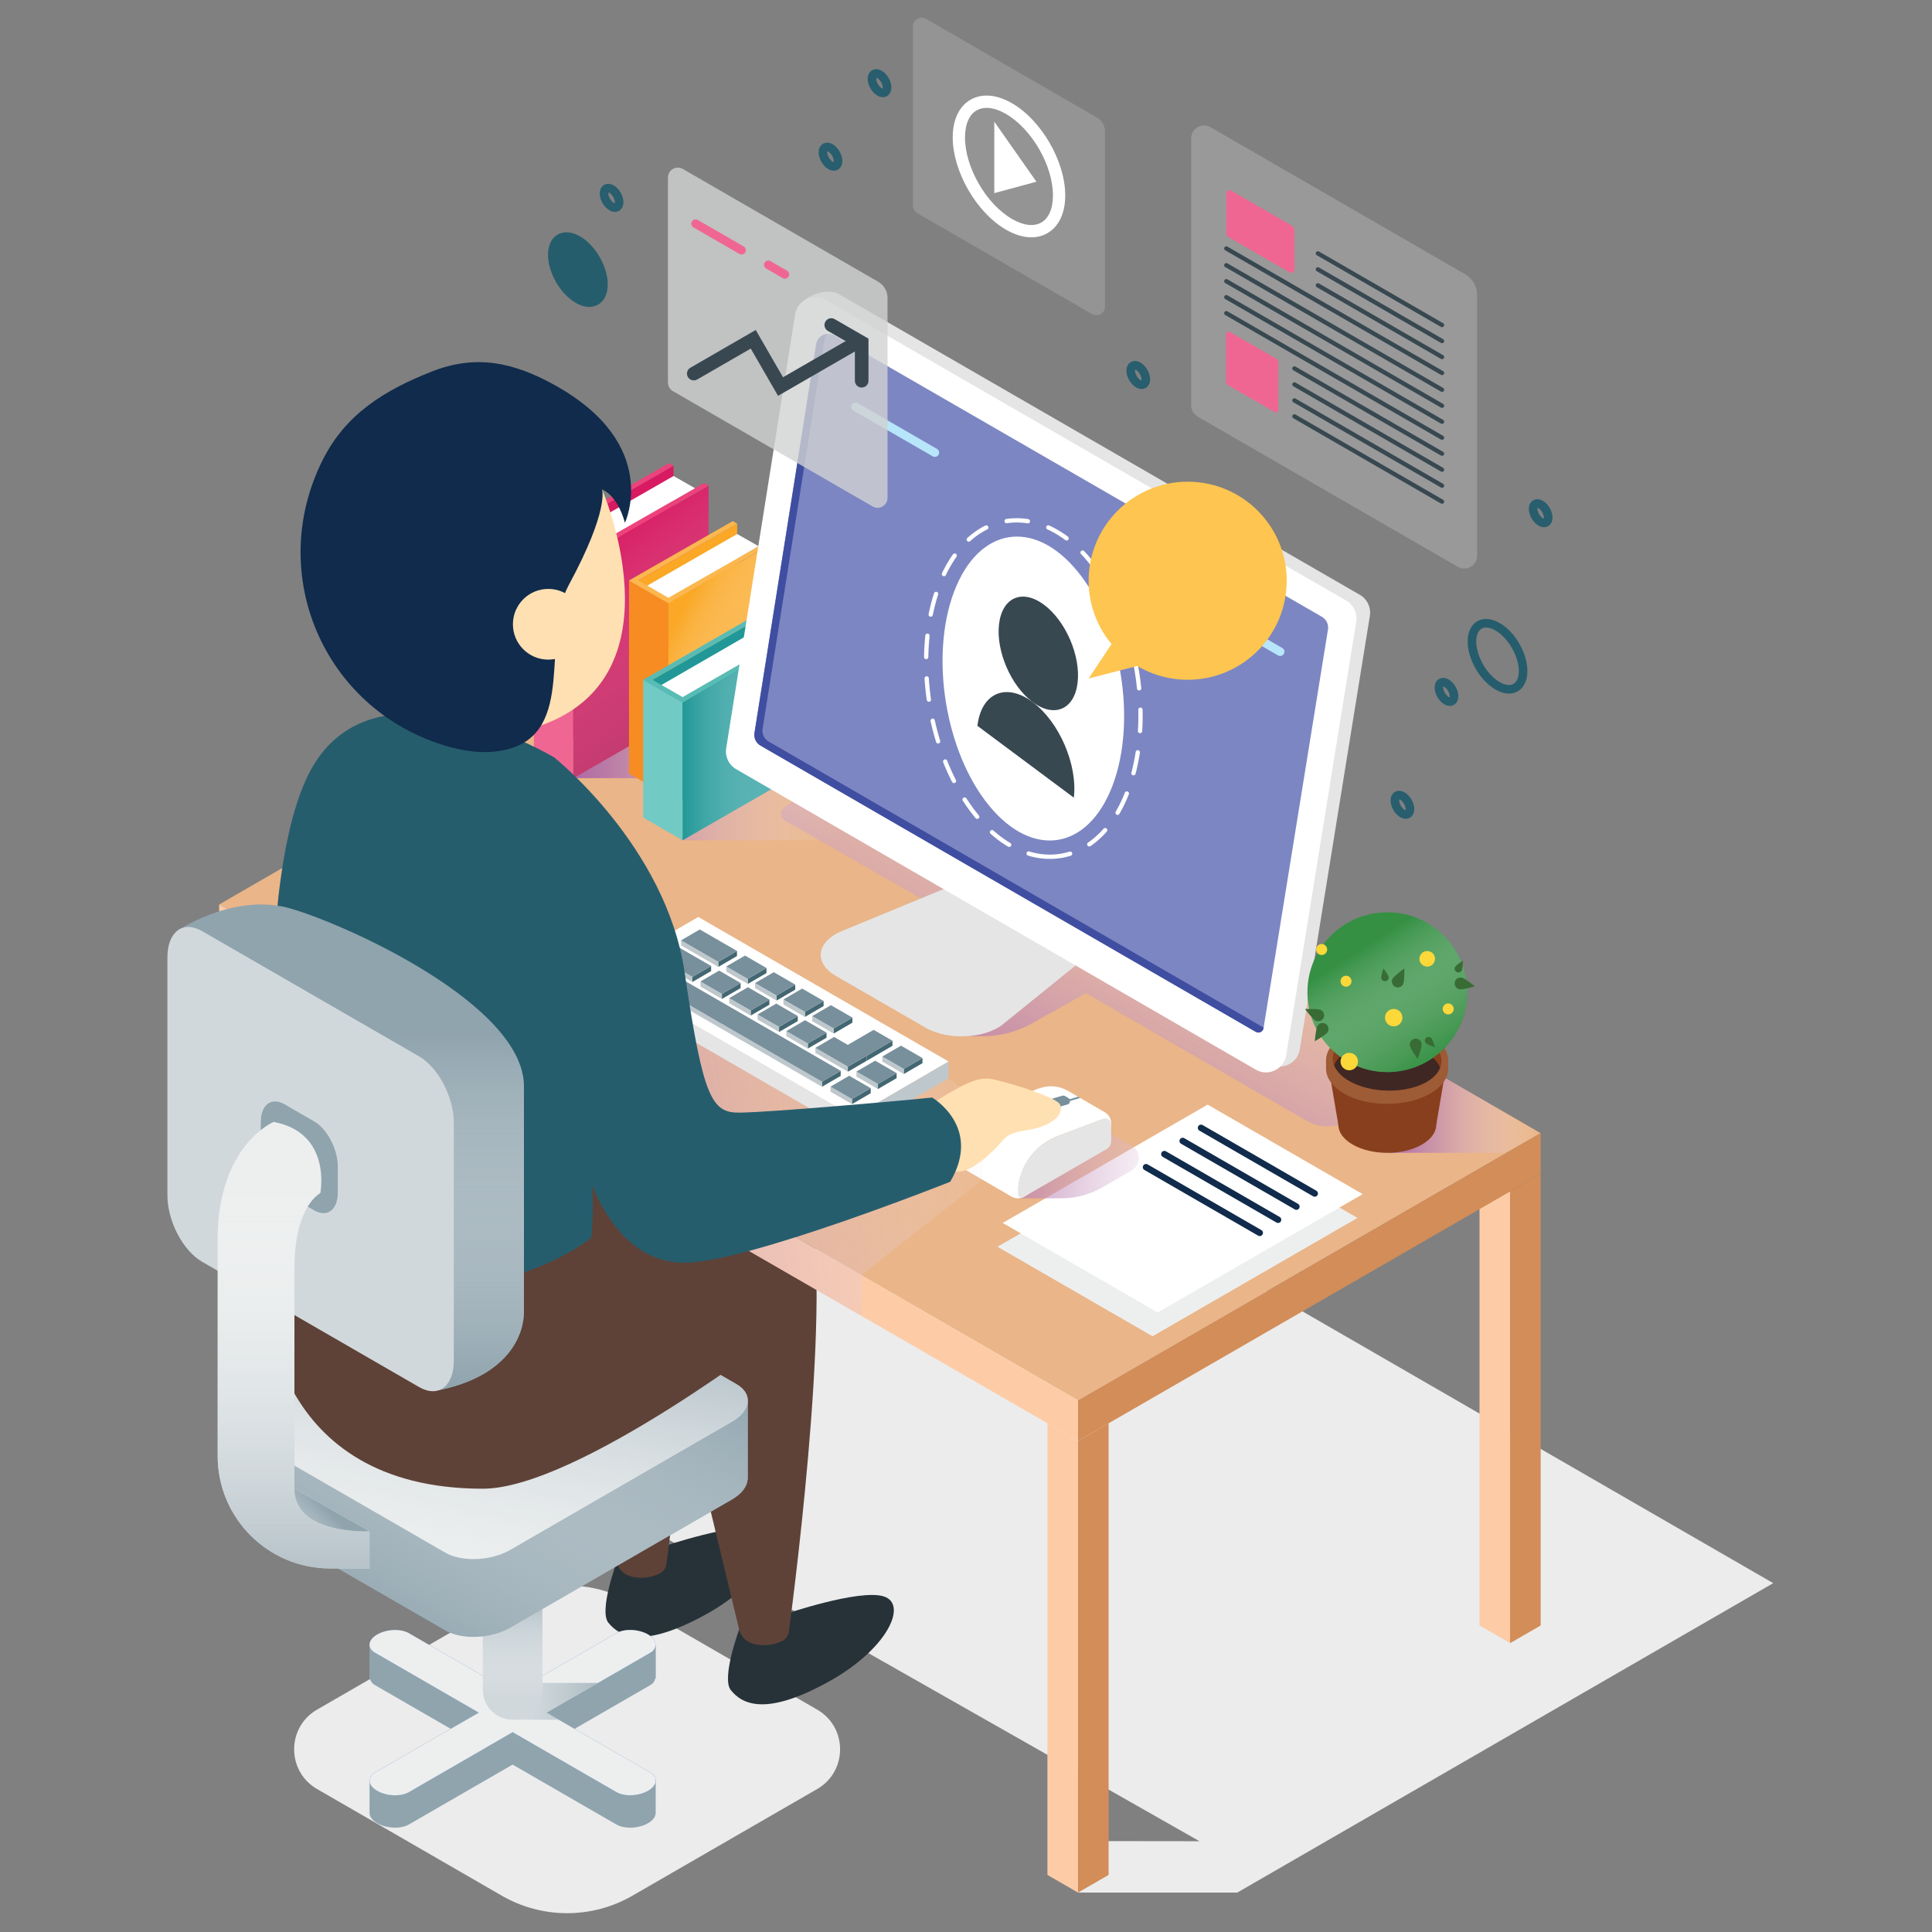 <?xml version="1.0" encoding="utf-8"?>
<!-- Generator: Adobe Illustrator 16.0.0, SVG Export Plug-In . SVG Version: 6.00 Build 0)  -->
<!DOCTYPE svg PUBLIC "-//W3C//DTD SVG 1.1//EN" "http://www.w3.org/Graphics/SVG/1.1/DTD/svg11.dtd">
<svg version="1.1" id="Layer_1" xmlns="http://www.w3.org/2000/svg" xmlns:xlink="http://www.w3.org/1999/xlink" x="0px" y="0px"
	 width="450px" height="450px" viewBox="0 0 450 450" enable-background="new 0 0 450 450" xml:space="preserve">
<rect x="0" y="0" width="450" height="450" fill="#808080" stroke="none"/>
<g id="XMLID_1336_">
	<path id="XMLID_3973_" fill="none" stroke="#285E6E" stroke-width="2" stroke-miterlimit="10" d="M338.676,162.173
		c0,1.123-0.789,1.578-1.762,1.016c-0.972-0.561-1.76-1.925-1.76-3.048c0-1.123,0.788-1.578,1.76-1.017
		C337.887,159.687,338.676,161.051,338.676,162.173z"/>
	<path id="XMLID_1143_" fill="none" stroke="#285E6E" stroke-width="2" stroke-miterlimit="10" d="M195.2,37.511
		c0,1.123-0.787,1.577-1.759,1.016c-0.973-0.562-1.761-1.926-1.761-3.048c0-1.124,0.789-1.578,1.761-1.017
		C194.413,35.023,195.2,36.389,195.2,37.511z"/>
	<path id="XMLID_1150_" fill="none" stroke="#285E6E" stroke-width="2" stroke-miterlimit="10" d="M360.613,120.556
		c0,1.123-0.788,1.577-1.76,1.016c-0.972-0.56-1.76-1.926-1.76-3.048s0.788-1.577,1.76-1.016
		C359.825,118.069,360.613,119.433,360.613,120.556z"/>
	<path id="XMLID_1151_" fill="none" stroke="#285E6E" stroke-width="2" stroke-miterlimit="10" d="M206.622,20.391
		c0,1.123-0.789,1.577-1.761,1.016s-1.759-1.927-1.759-3.048c0-1.123,0.787-1.578,1.759-1.017
		C205.833,17.904,206.622,19.269,206.622,20.391z"/>
	<path id="XMLID_1160_" fill="none" stroke="#285E6E" stroke-width="2" stroke-miterlimit="10" d="M266.885,88.364
		c0,1.122-0.789,1.577-1.762,1.016s-1.759-1.927-1.759-3.049c0-1.123,0.786-1.577,1.759-1.017
		C266.096,85.876,266.885,87.242,266.885,88.364z"/>
	<path id="XMLID_1186_" fill="none" stroke="#285E6E" stroke-width="2" stroke-miterlimit="10" d="M328.417,188.47
		c0,1.123-0.789,1.577-1.761,1.017s-1.762-1.926-1.762-3.048c0-1.123,0.79-1.578,1.762-1.017
		C327.628,185.983,328.417,187.347,328.417,188.47z"/>
	<path id="XMLID_1149_" fill="none" stroke="#285E6E" stroke-width="2" stroke-miterlimit="10" d="M144.211,47.103
		c0,1.123-0.788,1.577-1.76,1.016c-0.972-0.561-1.76-1.927-1.76-3.048c0-1.123,0.788-1.577,1.76-1.017
		C143.423,44.616,144.211,45.981,144.211,47.103z"/>
	<path id="XMLID_537_" fill="none" stroke="#265D6D" stroke-width="2" stroke-miterlimit="10" d="M354.762,156.296
		c0,3.799-2.668,5.338-5.957,3.439c-3.29-1.899-5.956-6.519-5.956-10.316c0-3.8,2.666-5.339,5.956-3.439
		C352.094,147.879,354.762,152.498,354.762,156.296z"/>
	<path id="XMLID_1148_" fill="#265D6D" stroke="#265D6D" stroke-width="2" stroke-miterlimit="10" d="M140.557,66.232
		c0,3.8-2.667,5.339-5.957,3.439c-3.29-1.9-5.956-6.519-5.956-10.317c0-3.8,2.666-5.339,5.956-3.439
		C137.89,57.815,140.557,62.434,140.557,66.232z"/>
	<path id="XMLID_4254_" fill="#ECECEC" d="M116.876,441.541l-43.025-24.84c-7.121-4.112-7.121-14.391,0-18.5l43.024-24.842
		c9.417-5.435,21.018-5.435,30.433,0l43.025,24.842c7.12,4.109,7.12,14.388,0,18.5l-43.025,24.84
		C137.893,446.977,126.291,446.977,116.876,441.541z"/>
	<polygon id="XMLID_4253_" fill="#ECECEC" points="251.092,440.82 288.182,440.82 413.017,368.747 190.893,240.504 72.344,311.245 
		279.385,428.855 251.172,428.819 	"/>
	<g id="XMLID_4250_">
		<path id="XMLID_4252_" fill="#273238" d="M154.24,360.285c0,0,17.375-5.949,23.071-4.16c5.696,1.787,0.95,12.326-13.103,20.016
			c-14.051,7.69-19.689,5.349-22.52,1.805c-2.231-2.796,1.95-14.096,1.95-14.096L154.24,360.285z"/>
		<path id="XMLID_4251_" fill="#5E4238" d="M131.66,253.885c0,0,19.479-11.646,27.327,7.342c7.251,17.546-2.274,91.87-3.767,103.083
			c-0.13,0.983-0.747,1.828-1.648,2.24c-1.568,0.718-4.231,1.497-7.151,0.431c-1.392-0.509-2.435-1.688-2.783-3.131l-17.818-74.064
			L131.66,253.885z"/>
	</g>
	<g id="XMLID_4247_">
		<path id="XMLID_4249_" fill="#273238" d="M182.765,375.992c0,0,17.376-5.946,23.073-4.159c5.695,1.788,0.949,12.325-13.102,20.015
			c-14.052,7.692-19.688,5.35-22.521,1.806c-2.23-2.794,1.951-14.096,1.951-14.096L182.765,375.992z"/>
		<path id="XMLID_4248_" fill="#5E4238" d="M160.185,269.593c0,0,19.479-11.646,27.327,7.343
			c7.251,17.543-2.275,91.868-3.767,103.084c-0.13,0.982-0.748,1.825-1.648,2.238c-1.567,0.72-4.231,1.496-7.15,0.432
			c-1.393-0.509-2.435-1.689-2.782-3.132l-17.821-74.064L160.185,269.593z"/>
	</g>
	<g id="XMLID_4231_">
		<g id="XMLID_4236_">
			<g id="XMLID_4239_">
				<path id="XMLID_4246_" fill="#90A4AE" d="M119.41,403.458l32.058-18.51c0.845-0.487,1.201-1.145,1.21-1.829l0.064-0.029v7.812
					l-0.128,0.057c-0.112,0.573-0.427,1.119-1.146,1.535l-32.058,18.509V403.458L119.41,403.458z"/>
				<path id="XMLID_4245_" fill="#90A4AE" d="M152.717,422.416l0.007,0.002v-7.615v-0.208L86.057,383.09v7.812l0.128,0.057
					c0.112,0.573,0.427,1.119,1.147,1.535l56.242,32.472c1.886,1.089,5.185,0.952,7.365-0.305
					C152.056,424.014,152.644,423.203,152.717,422.416z"/>
				<g id="XMLID_4240_">
					<path id="XMLID_4244_" fill="#90A4AE" d="M87.861,424.659c-1.117-0.646-1.707-1.457-1.779-2.243l-0.007,0.001v-7.482
						c0.1,0.767,0.7,1.552,1.786,2.179c2.18,1.26,5.479,1.396,7.366,0.306l24.182-13.962l0,0v7.545l-24.182,13.963
						C93.339,426.053,90.041,425.917,87.861,424.659z"/>
					<path id="XMLID_4243_" fill="#4776BA" d="M151.468,412.861l-24.172-13.955l24.172-13.959c0.845-0.487,1.201-1.145,1.21-1.829
						c0.012-0.844-0.535-1.727-1.739-2.425c-2.18-1.257-5.479-1.394-7.365-0.303l-24.173,13.956l-24.172-13.956
						c-1.888-1.092-5.186-0.954-7.366,0.303c-2.18,1.262-2.418,3.165-0.529,4.253l24.172,13.959L87.333,412.86
						c-0.789,0.455-1.122,1.063-1.182,1.698c-0.01,0.117-0.087,0.225-0.074,0.343v0.032c0.1,0.768,0.7,1.553,1.786,2.179
						c2.18,1.26,5.479,1.396,7.366,0.306l24.172-13.956l24.173,13.957c1.887,1.091,5.185,0.953,7.365-0.307
						C153.12,415.856,153.356,413.951,151.468,412.861z"/>
					<path id="XMLID_4242_" fill="#EDEFEF" d="M151.468,412.861l-24.172-13.955l24.172-13.959c0.845-0.487,1.201-1.145,1.21-1.829
						c0.012-0.844-0.535-1.727-1.739-2.425c-2.18-1.257-5.479-1.394-7.365-0.303l-24.173,13.956l-24.172-13.956
						c-1.888-1.092-5.186-0.954-7.366,0.303c-2.18,1.262-2.418,3.165-0.529,4.253l24.172,13.959L87.333,412.86
						c-0.789,0.455-1.122,1.063-1.182,1.698c-0.01,0.117-0.087,0.225-0.074,0.343v0.032c0.1,0.768,0.7,1.553,1.786,2.179
						c2.18,1.26,5.479,1.396,7.366,0.306l24.172-13.956l24.173,13.957c1.887,1.091,5.185,0.953,7.365-0.307
						C153.12,415.856,153.356,413.951,151.468,412.861z"/>
					
						<linearGradient id="XMLID_4_" gradientUnits="userSpaceOnUse" x1="415.261" y1="-166.433" x2="477.585" y2="-166.433" gradientTransform="matrix(1 0 0 -1 -328.46 229.84)">
						<stop  offset="0" style="stop-color:#FFFFFF;stop-opacity:0"/>
						<stop  offset="1" style="stop-color:#90A4AE"/>
					</linearGradient>
					<polygon id="XMLID_4241_" fill="url(#XMLID_4_)" points="127.295,398.906 135.23,394.325 139.288,391.981 123.499,391.981 
						119.4,394.348 119.4,394.348 119.4,400.563 130.17,400.563 					"/>
				</g>
			</g>
			<path id="XMLID_4238_" fill="#D1D8DC" d="M119.4,400.563L119.4,400.563c3.833,0,6.939-3.104,6.939-6.939v-27.488h-13.878v27.488
				C112.461,397.459,115.567,400.563,119.4,400.563z"/>
			
				<linearGradient id="XMLID_5_" gradientUnits="userSpaceOnUse" x1="447.86" y1="-165.178" x2="447.86" y2="-136.307" gradientTransform="matrix(1 0 0 -1 -328.46 229.84)">
				<stop  offset="0" style="stop-color:#FFFFFF;stop-opacity:0"/>
				<stop  offset="1" style="stop-color:#90A4AE"/>
			</linearGradient>
			<path id="XMLID_4237_" fill="url(#XMLID_5_)" d="M119.4,400.563L119.4,400.563c3.833,0,6.939-3.104,6.939-6.939v-27.488h-13.878
				v27.488C112.461,397.459,115.567,400.563,119.4,400.563z"/>
		</g>
		<path id="XMLID_4235_" fill="#90A4AE" d="M54.687,331.001l28.419-1.061l26.916-15.561c4.482-2.586,11.262-2.867,15.145-0.626
			l23.767,13.722l25.238-0.945v18.058l-0.036,0.002c-0.119,1.641-1.343,3.344-3.673,4.686l-51.626,29.842
			c-4.481,2.59-11.263,2.871-15.144,0.629l-46.385-26.781c-1.695-0.978-2.508-2.279-2.568-3.648l-0.053,0.002L54.687,331.001
			L54.687,331.001z"/>
		
			<linearGradient id="XMLID_6_" gradientUnits="userSpaceOnUse" x1="418.821" y1="-153.384" x2="462.875" y2="-70.847" gradientTransform="matrix(1 0 0 -1 -328.46 229.84)">
			<stop  offset="0" style="stop-color:#FFFFFF;stop-opacity:0"/>
			<stop  offset="1" style="stop-color:#90A4AE"/>
		</linearGradient>
		<path id="XMLID_4234_" fill="url(#XMLID_6_)" d="M54.687,331.001l28.419-1.061l26.916-15.561
			c4.482-2.586,11.262-2.867,15.145-0.626l23.767,13.722l25.238-0.945v18.058l-0.036,0.002c-0.119,1.641-1.343,3.344-3.673,4.686
			l-51.626,29.842c-4.481,2.59-11.263,2.871-15.144,0.629l-46.385-26.781c-1.695-0.978-2.508-2.279-2.568-3.648l-0.053,0.002
			L54.687,331.001L54.687,331.001z"/>
		<path id="XMLID_4233_" fill="#EDEFEF" d="M57.309,334.844l46.384,26.777c3.881,2.243,10.663,1.96,15.144-0.626l51.626-29.843
			c4.483-2.587,4.97-6.502,1.088-8.743l-46.385-26.78c-3.882-2.24-10.663-1.96-15.145,0.629l-51.626,29.839
			C53.914,328.687,53.427,332.6,57.309,334.844z"/>
		
			<linearGradient id="XMLID_7_" gradientUnits="userSpaceOnUse" x1="431.477" y1="-154.428" x2="451.732" y2="-55.684" gradientTransform="matrix(1 0 0 -1 -328.46 229.84)">
			<stop  offset="0" style="stop-color:#FFFFFF;stop-opacity:0"/>
			<stop  offset="1" style="stop-color:#90A4AE"/>
		</linearGradient>
		<path id="XMLID_4232_" fill="url(#XMLID_7_)" d="M57.309,334.844l46.384,26.777c3.881,2.243,10.663,1.96,15.144-0.626
			l51.626-29.843c4.483-2.587,4.97-6.502,1.088-8.743l-46.385-26.78c-3.882-2.24-10.663-1.96-15.145,0.629l-51.626,29.839
			C53.914,328.687,53.427,332.6,57.309,334.844z"/>
	</g>
	<path id="XMLID_4230_" fill="#5E4238" d="M62.117,302.576c0,0,0.592,44.174,50.344,44.174c22.025,0,70.043-37.099,70.043-37.099
		s5.365-16.79-6.809-25.525c-12.172-8.735-43.603-22.409-43.603-22.409L62.117,302.576z"/>
	<polygon id="XMLID_4229_" fill="#90A4AE" points="65.306,325.331 58.182,329.444 58.182,224.249 65.306,220.135 	"/>
	<polygon id="XMLID_4228_" fill="#FDCCA6" points="344.606,378.605 351.729,382.719 351.729,277.521 344.606,273.409 	"/>
	<polygon id="XMLID_4226_" fill="#EAB588" points="251.092,326.159 51.057,210.668 158.82,148.452 358.854,263.943 	"/>
	
		<linearGradient id="XMLID_8_" gradientUnits="userSpaceOnUse" x1="651.923" y1="-29.205" x2="687.313" y2="-29.205" gradientTransform="matrix(1 0 0 -1 -328.46 229.84)">
		<stop  offset="0" style="stop-color:#AD6AA4"/>
		<stop  offset="0.126" style="stop-color:#B373AA;stop-opacity:0.874"/>
		<stop  offset="0.333" style="stop-color:#C08BB8;stop-opacity:0.667"/>
		<stop  offset="0.596" style="stop-color:#D6B4D0;stop-opacity:0.404"/>
		<stop  offset="0.901" style="stop-color:#F4EAF2;stop-opacity:0.099"/>
		<stop  offset="1" style="stop-color:#FFFFFF;stop-opacity:0"/>
	</linearGradient>
	<polygon id="XMLID_1076_" fill="url(#XMLID_8_)" points="323.463,268.518 350.424,268.518 358.854,263.943 333.963,249.572 	"/>
	
		<linearGradient id="XMLID_9_" gradientUnits="userSpaceOnUse" x1="461.988" y1="50.791" x2="524.82" y2="50.791" gradientTransform="matrix(1 0 0 -1 -328.46 229.84)">
		<stop  offset="0" style="stop-color:#AD6AA4"/>
		<stop  offset="0.126" style="stop-color:#B373AA;stop-opacity:0.874"/>
		<stop  offset="0.333" style="stop-color:#C08BB8;stop-opacity:0.667"/>
		<stop  offset="0.596" style="stop-color:#D6B4D0;stop-opacity:0.404"/>
		<stop  offset="0.901" style="stop-color:#F4EAF2;stop-opacity:0.099"/>
		<stop  offset="1" style="stop-color:#FFFFFF;stop-opacity:0"/>
	</linearGradient>
	<polygon id="XMLID_1071_" fill="url(#XMLID_9_)" points="133.528,181.25 154.346,181.25 158.997,195.719 196.36,195.719 
		196.36,176.585 156.204,162.378 	"/>
	<g id="XMLID_4217_">
		<polygon id="XMLID_4224_" fill="#EDEFEF" points="268.447,311.242 232.333,290.394 280.075,262.829 316.188,283.679 		"/>
		<polygon id="XMLID_4223_" fill="#FFFFFF" points="269.655,305.698 233.545,284.849 281.285,257.285 317.397,278.134 		"/>
		<g id="XMLID_4218_">
			
				<line id="XMLID_4222_" fill="none" stroke="#102B4C" stroke-width="1.5" stroke-linecap="round" stroke-miterlimit="10" x1="279.741" y1="262.699" x2="306.225" y2="277.99"/>
			
				<line id="XMLID_4221_" fill="none" stroke="#102B4C" stroke-width="1.5" stroke-linecap="round" stroke-miterlimit="10" x1="275.472" y1="265.754" x2="301.956" y2="281.046"/>
			
				<line id="XMLID_4220_" fill="none" stroke="#102B4C" stroke-width="1.5" stroke-linecap="round" stroke-miterlimit="10" x1="271.201" y1="268.81" x2="297.685" y2="284.101"/>
			
				<line id="XMLID_4219_" fill="none" stroke="#102B4C" stroke-width="1.5" stroke-linecap="round" stroke-miterlimit="10" x1="266.932" y1="271.865" x2="293.416" y2="287.155"/>
		</g>
	</g>
	<g id="XMLID_2255_">
		<polygon id="XMLID_2261_" fill="#D71A62" points="156.882,158.494 125.373,176.585 125.373,126.551 156.882,108.459 		"/>
		<polygon id="XMLID_2260_" fill="#F06692" points="133.528,181.25 124.345,175.948 124.345,125.858 133.528,131.16 		"/>
		<polygon id="XMLID_2259_" fill="#D71A62" points="165.039,163.158 133.528,181.25 133.528,131.216 165.039,113.124 		"/>
		
			<linearGradient id="XMLID_10_" gradientUnits="userSpaceOnUse" x1="463.319" y1="101.832" x2="492.019" y2="63.678" gradientTransform="matrix(1 0 0 -1 -328.46 229.84)">
			<stop  offset="0" style="stop-color:#FFFFFF;stop-opacity:0"/>
			<stop  offset="0.157" style="stop-color:#EDDEE4;stop-opacity:0.157"/>
			<stop  offset="0.442" style="stop-color:#D0A7B6;stop-opacity:0.442"/>
			<stop  offset="0.688" style="stop-color:#BA7D95;stop-opacity:0.688"/>
			<stop  offset="0.882" style="stop-color:#AD6582;stop-opacity:0.882"/>
			<stop  offset="1" style="stop-color:#A95C7A"/>
		</linearGradient>
		<polygon id="XMLID_2258_" opacity="0.5" fill="url(#XMLID_10_)" enable-background="new    " points="165.039,163.158 
			133.528,181.25 133.528,131.216 165.039,113.124 		"/>
		<polygon id="XMLID_2257_" fill="#ED427C" points="165.039,113.092 164.011,112.496 133.521,129.939 126.501,125.901 
			156.882,108.459 155.855,107.864 125.417,125.276 125.416,125.275 124.345,125.893 125.373,126.551 125.428,126.52 
			133.528,131.216 134.633,130.578 134.606,130.562 		"/>
		<polygon id="XMLID_2256_" fill="#FFFFFF" points="128.591,127.103 156.882,110.869 161.883,113.72 133.521,129.939 		"/>
	</g>
	<g id="XMLID_2248_">
		<polygon id="XMLID_2254_" fill="#FAA826" points="171.701,166.941 147.538,180.825 147.538,135.855 171.701,121.972 		"/>
		<polygon id="XMLID_2253_" fill="#F78C23" points="155.695,185.49 146.511,180.187 146.511,135.162 155.695,140.464 		"/>
		<polygon id="XMLID_2252_" fill="#FAA826" points="179.856,171.606 155.695,185.49 155.695,140.52 179.856,126.637 		"/>
		
			<linearGradient id="XMLID_11_" gradientUnits="userSpaceOnUse" x1="483.572" y1="80.567" x2="506.87" y2="68.074" gradientTransform="matrix(1 0 0 -1 -328.46 229.84)">
			<stop  offset="0" style="stop-color:#FFFFFF;stop-opacity:0"/>
			<stop  offset="0.047" style="stop-color:#FFF9F2;stop-opacity:0.047"/>
			<stop  offset="0.309" style="stop-color:#FEDCAA;stop-opacity:0.309"/>
			<stop  offset="0.545" style="stop-color:#FCC673;stop-opacity:0.545"/>
			<stop  offset="0.746" style="stop-color:#FBB549;stop-opacity:0.746"/>
			<stop  offset="0.904" style="stop-color:#F9AB30;stop-opacity:0.904"/>
			<stop  offset="1" style="stop-color:#FAA826"/>
		</linearGradient>
		<polygon id="XMLID_2251_" fill="url(#XMLID_11_)" points="179.856,171.606 155.695,185.49 155.695,140.52 179.856,126.637 		"/>
		<polygon id="XMLID_2250_" fill="#FCB74F" points="179.856,126.605 178.829,126.009 155.688,139.242 148.667,135.204 
			171.701,121.972 170.672,121.376 147.583,134.58 147.58,134.579 146.511,135.197 147.538,135.855 147.591,135.824 155.695,140.52 
			156.798,139.881 156.77,139.867 		"/>
		<polygon id="XMLID_2249_" fill="#FFFFFF" points="150.757,136.407 171.701,124.382 176.702,127.233 155.688,139.242 		"/>
	</g>
	<g id="XMLID_2241_">
		<polygon id="XMLID_2247_" fill="#219897" points="182.13,172.99 150.841,191.055 150.841,158.992 182.13,140.927 		"/>
		<polygon id="XMLID_2246_" fill="#71CAC4" points="158.997,195.719 149.813,190.418 149.813,158.297 158.997,163.6 		"/>
		<polygon id="XMLID_2245_" fill="#219897" points="190.286,177.655 158.997,195.719 158.997,163.656 190.286,145.59 		"/>
		
			<linearGradient id="XMLID_12_" gradientUnits="userSpaceOnUse" x1="487.457" y1="59.185" x2="518.746" y2="59.185" gradientTransform="matrix(1 0 0 -1 -328.46 229.84)">
			<stop  offset="0" style="stop-color:#FFFFFF;stop-opacity:0"/>
			<stop  offset="0.235" style="stop-color:#C6E6E8;stop-opacity:0.235"/>
			<stop  offset="0.494" style="stop-color:#90CDD0;stop-opacity:0.494"/>
			<stop  offset="0.717" style="stop-color:#67BBC0;stop-opacity:0.717"/>
			<stop  offset="0.893" style="stop-color:#4DAFB4;stop-opacity:0.893"/>
			<stop  offset="1" style="stop-color:#44ABB1"/>
		</linearGradient>
		<polygon id="XMLID_2244_" fill="url(#XMLID_12_)" points="190.286,177.655 158.997,195.719 158.997,163.656 190.286,145.59 		"/>
		<polygon id="XMLID_2243_" fill="#58BCB5" points="190.286,145.56 189.258,144.963 158.99,162.378 151.969,158.34 182.13,140.926 
			181.103,140.331 150.885,157.716 150.883,157.715 149.813,158.332 150.841,158.992 150.894,158.96 158.997,163.656 
			160.101,163.019 160.074,163.003 		"/>
		<polygon id="XMLID_2242_" fill="#FFFFFF" points="154.059,159.543 182.13,143.336 187.131,146.188 158.99,162.378 		"/>
	</g>
	
		<linearGradient id="XMLID_13_" gradientUnits="userSpaceOnUse" x1="520.523" y1="-25.114" x2="569.344" y2="71.266" gradientTransform="matrix(1 0 0 -1 -328.46 229.84)">
		<stop  offset="0" style="stop-color:#AD6AA4"/>
		<stop  offset="0.126" style="stop-color:#B373AA;stop-opacity:0.874"/>
		<stop  offset="0.333" style="stop-color:#C08BB8;stop-opacity:0.667"/>
		<stop  offset="0.596" style="stop-color:#D6B4D0;stop-opacity:0.404"/>
		<stop  offset="0.901" style="stop-color:#F4EAF2;stop-opacity:0.099"/>
		<stop  offset="1" style="stop-color:#FFFFFF;stop-opacity:0"/>
	</linearGradient>
	<path id="XMLID_4216_" fill="url(#XMLID_13_)" d="M216.746,210.566l-33.971-19.495c-1.061-0.609-1.165-2.1-0.198-2.85l9.941-7.714
		l59.447,42.016L216.746,210.566z"/>
	<g id="XMLID_4089_">
		
			<linearGradient id="XMLID_14_" gradientUnits="userSpaceOnUse" x1="549.73" y1="-39.48" x2="613.286" y2="-44.11" gradientTransform="matrix(1 0 0 -1 -328.46 229.84)">
			<stop  offset="0" style="stop-color:#AD6AA4"/>
			<stop  offset="0.126" style="stop-color:#B373AA;stop-opacity:0.874"/>
			<stop  offset="0.333" style="stop-color:#C08BB8;stop-opacity:0.667"/>
			<stop  offset="0.596" style="stop-color:#D6B4D0;stop-opacity:0.404"/>
			<stop  offset="0.901" style="stop-color:#F4EAF2;stop-opacity:0.099"/>
			<stop  offset="1" style="stop-color:#FFFFFF;stop-opacity:0"/>
		</linearGradient>
		<path id="XMLID_4094_" fill="url(#XMLID_14_)" d="M263.568,266.841l-6.179-3.526l-20.303,15.795h10.121
			c3.376,0,6.695-0.888,9.619-2.577l6.754-3.896C265.816,271.346,265.81,268.118,263.568,266.841z"/>
		<path id="XMLID_4093_" fill="#FFFFFF" d="M257.343,259.074l-8.591-4.993c-2.061-1.197-4.546-1.405-6.773-0.564l-8.912,3.353
			c-2.111,0.798-4.005,2.078-5.528,3.743c-2.426,2.653-3.768,6.127-3.755,9.723c0.004,0.94,0.509,1.805,1.32,2.277l10.48,6.09
			c0.933,0.542,2.086,0.545,3.018,0.003l0.649-0.372l-2.114-1.47c0.256-3.161,1.553-6.162,3.707-8.518
			c1.523-1.666,3.417-2.949,5.528-3.743l10.291-3.874l2.141,1.703v-0.821C258.802,260.563,258.245,259.598,257.343,259.074z"/>
		<path id="XMLID_4092_" fill="#E5E5E5" d="M246.37,264.601l10.619-3.996c0.878-0.332,1.815,0.315,1.819,1.255l0.01,3.87
			c0.002,0.806-0.427,1.55-1.124,1.953l-19.285,11.134c-0.588,0.34-1.318-0.082-1.321-0.762l0,0
			c-0.011-3.592,1.329-7.061,3.755-9.71l0,0C242.365,266.679,244.259,265.396,246.37,264.601z"/>
		<polygon id="XMLID_4091_" fill="#78909C" points="251.109,255.452 240.575,258.535 241.044,258.822 251.597,255.734 		"/>
		<path id="XMLID_4090_" fill="#78909C" d="M247.426,255.219l-4.948,1.422c-0.303,0.088-0.531,0.336-0.591,0.645l0,0
			c-0.07,0.353,0.094,0.709,0.403,0.891l0.739,0.425c0.197,0.113,0.431,0.144,0.65,0.078l4.948-1.422
			c0.301-0.087,0.529-0.334,0.591-0.644l0,0c0.067-0.353-0.093-0.709-0.403-0.889l-0.738-0.426
			C247.879,255.184,247.646,255.156,247.426,255.219z"/>
	</g>
	
		<linearGradient id="XMLID_15_" gradientUnits="userSpaceOnUse" x1="586.065" y1="-58.323" x2="634.89" y2="38.063" gradientTransform="matrix(1 0 0 -1 -328.46 229.84)">
		<stop  offset="0" style="stop-color:#AD6AA4"/>
		<stop  offset="0.126" style="stop-color:#B373AA;stop-opacity:0.874"/>
		<stop  offset="0.333" style="stop-color:#C08BB8;stop-opacity:0.667"/>
		<stop  offset="0.596" style="stop-color:#D6B4D0;stop-opacity:0.404"/>
		<stop  offset="0.901" style="stop-color:#F4EAF2;stop-opacity:0.099"/>
		<stop  offset="1" style="stop-color:#FFFFFF;stop-opacity:0"/>
	</linearGradient>
	<path id="XMLID_4088_" fill="url(#XMLID_15_)" d="M224.499,241.368h4.434c3.986,0,7.903-1.021,11.381-2.967l12.629-7.065
		l51.286,29.647c3.166,1.829,7.068,1.821,10.227-0.021l19.508-11.39l-79.848-46.1L224.499,241.368z"/>
	<g id="XMLID_4084_">
		<polygon id="XMLID_4087_" fill="#D28D59" points="251.092,326.159 251.092,335.625 358.854,273.409 358.854,263.943 		"/>
		<polygon id="XMLID_4086_" fill="#D28D59" points="258.217,436.708 258.217,331.512 251.092,335.625 251.092,440.82 		"/>
		<polygon id="XMLID_4085_" fill="#D28D59" points="351.729,382.719 358.854,378.605 358.854,273.409 351.729,277.521 		"/>
	</g>
	<g id="XMLID_4077_">
		<polygon id="XMLID_4079_" fill="#FDCCA6" points="51.057,210.668 51.057,220.135 51.057,325.331 58.182,329.444 58.182,224.249 
			251.092,335.625 251.092,326.159 		"/>
		<polygon id="XMLID_4078_" fill="#FDCCA6" points="243.968,436.708 251.092,440.82 251.092,335.625 243.968,331.512 		"/>
	</g>
	
		<linearGradient id="XMLID_16_" gradientUnits="userSpaceOnUse" x1="400.632" y1="-58.016" x2="575.149" y2="-27.757" gradientTransform="matrix(1 0 0 -1 -328.46 229.84)">
		<stop  offset="0" style="stop-color:#AD6AA4"/>
		<stop  offset="0.126" style="stop-color:#B373AA;stop-opacity:0.874"/>
		<stop  offset="0.333" style="stop-color:#C08BB8;stop-opacity:0.667"/>
		<stop  offset="0.596" style="stop-color:#D6B4D0;stop-opacity:0.404"/>
		<stop  offset="0.901" style="stop-color:#F4EAF2;stop-opacity:0.099"/>
		<stop  offset="1" style="stop-color:#FFFFFF;stop-opacity:0"/>
	</linearGradient>
	<path id="XMLID_1320_" fill="url(#XMLID_16_)" d="M155.668,232.473c0.666,0.162,65.237,18.705,65.237,18.705l8.612,5.771
		l-0.666,17.84l-28.226,22.233v9.468l-53.088-30.651L155.668,232.473z"/>
	<g id="XMLID_4095_">
		<polygon id="XMLID_4215_" fill="#BEC8CC" points="220.922,247.228 220.905,251.178 198.78,264.035 198.796,260.085 		"/>
		<polygon id="XMLID_4214_" fill="#E5E5E5" points="198.796,260.085 198.78,264.035 140.499,230.387 140.516,226.438 		"/>
		<polygon id="XMLID_4213_" fill="#FFFFFF" points="220.922,247.228 198.796,260.085 140.516,226.438 162.642,213.578 		"/>
		<g id="XMLID_4096_">
			<g id="XMLID_4206_" enable-background="new    ">
				<g id="XMLID_4211_">
					<polygon id="XMLID_4212_" fill="#436772" points="171.661,221.497 171.658,222.684 167.299,225.216 167.304,224.028 					"/>
				</g>
				<g id="XMLID_4209_">
					<polygon id="XMLID_4210_" fill="#BEC8CC" points="167.304,224.028 167.299,225.216 158.632,220.211 158.635,219.024 					"/>
				</g>
				<g id="XMLID_4207_">
					<polygon id="XMLID_4208_" fill="#78909C" points="171.661,221.497 167.304,224.028 158.635,219.024 162.993,216.492 					"/>
				</g>
			</g>
			<g id="XMLID_4199_" enable-background="new    ">
				<g id="XMLID_4204_">
					<polygon id="XMLID_4205_" fill="#436772" points="165.638,224.997 165.635,226.184 161.277,228.716 161.28,227.527 					"/>
				</g>
				<g id="XMLID_4202_">
					<polygon id="XMLID_4203_" fill="#BEC8CC" points="161.28,227.527 161.277,228.716 152.61,223.711 152.613,222.524 					"/>
				</g>
				<g id="XMLID_4200_">
					<polygon id="XMLID_4201_" fill="#78909C" points="165.638,224.997 161.28,227.527 152.613,222.524 156.971,219.992 					"/>
				</g>
			</g>
			<g id="XMLID_4192_" enable-background="new    ">
				<g id="XMLID_4197_">
					<polygon id="XMLID_4198_" fill="#303433" points="156.204,226.545 156.2,227.731 151.842,230.266 151.846,229.077 					"/>
				</g>
				<g id="XMLID_4195_">
					<polygon id="XMLID_4196_" fill="#303433" points="151.846,229.077 151.842,230.266 146.571,227.222 146.575,226.034 					"/>
				</g>
				<g id="XMLID_4193_">
					<polygon id="XMLID_4194_" fill="#434A4B" points="156.204,226.545 151.846,229.077 146.575,226.034 150.933,223.501 					"/>
				</g>
			</g>
			<g id="XMLID_4185_" enable-background="new    ">
				<g id="XMLID_4190_">
					<polygon id="XMLID_4191_" fill="#436772" points="178.527,225.461 178.523,226.649 174.167,229.181 174.169,227.994 					"/>
				</g>
				<g id="XMLID_4188_">
					<polygon id="XMLID_4189_" fill="#BEC8CC" points="174.169,227.994 174.167,229.181 169.161,226.291 169.165,225.103 					"/>
				</g>
				<g id="XMLID_4186_">
					<polygon id="XMLID_4187_" fill="#78909C" points="178.527,225.461 174.169,227.994 169.165,225.103 173.521,222.571 					"/>
				</g>
			</g>
			<g id="XMLID_2204_" enable-background="new    ">
				<g id="XMLID_4183_">
					<polygon id="XMLID_4184_" fill="#436772" points="172.505,228.961 172.501,230.148 168.144,232.681 168.147,231.493 					"/>
				</g>
				<g id="XMLID_4181_">
					<polygon id="XMLID_4182_" fill="#BEC8CC" points="168.147,231.493 168.144,232.681 163.139,229.79 163.144,228.603 					"/>
				</g>
				<g id="XMLID_4179_">
					<polygon id="XMLID_4180_" fill="#78909C" points="172.505,228.961 168.147,231.493 163.144,228.603 167.5,226.072 					"/>
				</g>
			</g>
			<g id="XMLID_4171_" enable-background="new    ">
				<g id="XMLID_2201_">
					<polygon id="XMLID_2202_" fill="#436772" points="185.231,229.332 185.227,230.518 180.87,233.052 180.873,231.863 					"/>
				</g>
				<g id="XMLID_4174_">
					<polygon id="XMLID_4175_" fill="#BEC8CC" points="180.873,231.863 180.87,233.052 175.865,230.161 175.868,228.975 					"/>
				</g>
				<g id="XMLID_4172_">
					<polygon id="XMLID_4173_" fill="#78909C" points="185.231,229.332 180.873,231.863 175.868,228.975 180.226,226.44 					"/>
				</g>
			</g>
			<g id="XMLID_4164_" enable-background="new    ">
				<g id="XMLID_4169_">
					<polygon id="XMLID_4170_" fill="#436772" points="179.208,232.83 179.206,234.019 174.848,236.549 174.851,235.362 					"/>
				</g>
				<g id="XMLID_4167_">
					<polygon id="XMLID_4168_" fill="#BEC8CC" points="174.851,235.362 174.848,236.549 169.842,233.66 169.847,232.473 					"/>
				</g>
				<g id="XMLID_4165_">
					<polygon id="XMLID_4166_" fill="#78909C" points="179.208,232.83 174.851,235.362 169.847,232.473 174.204,229.94 					"/>
				</g>
			</g>
			<g id="XMLID_4157_" enable-background="new    ">
				<g id="XMLID_4162_">
					<polygon id="XMLID_4163_" fill="#436772" points="191.837,233.146 191.834,234.332 187.476,236.864 187.48,235.678 					"/>
				</g>
				<g id="XMLID_4160_">
					<polygon id="XMLID_4161_" fill="#BEC8CC" points="187.48,235.678 187.476,236.864 182.472,233.977 182.475,232.787 					"/>
				</g>
				<g id="XMLID_4158_">
					<polygon id="XMLID_4159_" fill="#78909C" points="191.837,233.146 187.48,235.678 182.475,232.787 186.833,230.256 					"/>
				</g>
			</g>
			<g id="XMLID_4150_" enable-background="new    ">
				<g id="XMLID_4155_">
					<polygon id="XMLID_4156_" fill="#436772" points="185.814,236.646 185.812,237.834 181.454,240.364 181.458,239.177 					"/>
				</g>
				<g id="XMLID_4153_">
					<polygon id="XMLID_4154_" fill="#BEC8CC" points="181.458,239.177 181.454,240.364 176.45,237.475 176.453,236.288 					"/>
				</g>
				<g id="XMLID_4151_">
					<polygon id="XMLID_4152_" fill="#78909C" points="185.814,236.646 181.458,239.177 176.453,236.288 180.81,233.756 					"/>
				</g>
			</g>
			<g id="XMLID_4143_" enable-background="new    ">
				<g id="XMLID_4148_">
					<polygon id="XMLID_4149_" fill="#436772" points="198.541,237.015 198.538,238.203 194.18,240.735 194.184,239.547 					"/>
				</g>
				<g id="XMLID_4146_">
					<polygon id="XMLID_4147_" fill="#BEC8CC" points="194.184,239.547 194.18,240.735 189.175,237.847 189.178,236.658 					"/>
				</g>
				<g id="XMLID_4144_">
					<polygon id="XMLID_4145_" fill="#78909C" points="198.541,237.015 194.184,239.547 189.178,236.658 193.536,234.126 					"/>
				</g>
			</g>
			<g id="XMLID_4136_" enable-background="new    ">
				<g id="XMLID_4141_">
					<polygon id="XMLID_4142_" fill="#436772" points="192.518,240.516 192.515,241.702 188.158,244.234 188.161,243.048 					"/>
				</g>
				<g id="XMLID_4139_">
					<polygon id="XMLID_4140_" fill="#BEC8CC" points="188.161,243.048 188.158,244.234 183.153,241.346 183.156,240.157 					"/>
				</g>
				<g id="XMLID_4137_">
					<polygon id="XMLID_4138_" fill="#78909C" points="192.518,240.516 188.161,243.048 183.156,240.157 187.513,237.625 					"/>
				</g>
			</g>
			<g id="XMLID_4125_" enable-background="new    ">
				<g id="XMLID_4134_">
					<polygon id="XMLID_4135_" fill="#436772" points="207.875,242.404 207.871,243.593 201.848,247.092 201.852,245.904 					"/>
				</g>
				<g id="XMLID_4132_">
					<polygon id="XMLID_4133_" fill="#BEC8CC" points="193.109,245.904 193.105,247.092 189.913,245.248 189.917,244.063 					"/>
				</g>
				<g id="XMLID_4130_">
					<polygon id="XMLID_4131_" fill="#BEC8CC" points="197.494,248.437 197.492,249.623 193.105,247.092 193.109,245.904 					"/>
				</g>
				<g id="XMLID_4128_">
					<polygon id="XMLID_4129_" fill="#436772" points="201.852,245.904 201.848,247.092 197.492,249.623 197.494,248.437 					"/>
				</g>
				<g id="XMLID_4126_">
					<polygon id="XMLID_4127_" fill="#78909C" points="207.875,242.404 201.852,245.904 197.494,248.437 193.109,245.904 
						189.917,244.063 194.275,241.528 197.466,243.37 203.488,239.874 					"/>
				</g>
			</g>
			<g id="XMLID_4118_" enable-background="new    ">
				<g id="XMLID_4123_">
					<polygon id="XMLID_4124_" fill="#436772" points="195.813,249.415 195.809,250.602 191.452,253.132 191.456,251.944 					"/>
				</g>
				<g id="XMLID_4121_">
					<polygon id="XMLID_4122_" fill="#BEC8CC" points="191.456,251.944 191.452,253.132 154.08,231.555 154.083,230.369 					"/>
				</g>
				<g id="XMLID_4119_">
					<polygon id="XMLID_4120_" fill="#78909C" points="195.813,249.415 191.456,251.944 154.083,230.369 158.44,227.837 					"/>
				</g>
			</g>
			<g id="XMLID_4111_" enable-background="new    ">
				<g id="XMLID_4116_">
					<polygon id="XMLID_4117_" fill="#436772" points="214.867,246.443 214.865,247.629 210.507,250.161 210.511,248.976 					"/>
				</g>
				<g id="XMLID_4114_">
					<polygon id="XMLID_4115_" fill="#BEC8CC" points="210.511,248.976 210.507,250.161 205.501,247.271 205.505,246.083 					"/>
				</g>
				<g id="XMLID_4112_">
					<polygon id="XMLID_4113_" fill="#78909C" points="214.867,246.443 210.511,248.976 205.505,246.083 209.862,243.555 					"/>
				</g>
			</g>
			<g id="XMLID_4104_" enable-background="new    ">
				<g id="XMLID_4109_">
					<polygon id="XMLID_4110_" fill="#436772" points="208.845,249.942 208.841,251.128 204.484,253.66 204.488,252.474 					"/>
				</g>
				<g id="XMLID_4107_">
					<polygon id="XMLID_4108_" fill="#BEC8CC" points="204.488,252.474 204.484,253.66 199.479,250.771 199.483,249.585 					"/>
				</g>
				<g id="XMLID_4105_">
					<polygon id="XMLID_4106_" fill="#78909C" points="208.845,249.942 204.488,252.474 199.483,249.585 203.84,247.05 					"/>
				</g>
			</g>
			<g id="XMLID_4097_" enable-background="new    ">
				<g id="XMLID_4102_">
					<polygon id="XMLID_4103_" fill="#436772" points="202.806,253.451 202.804,254.637 198.446,257.172 198.449,255.984 					"/>
				</g>
				<g id="XMLID_4100_">
					<polygon id="XMLID_4101_" fill="#BEC8CC" points="198.449,255.984 198.446,257.172 193.441,254.281 193.444,253.094 					"/>
				</g>
				<g id="XMLID_4098_">
					<polygon id="XMLID_4099_" fill="#78909C" points="202.806,253.451 198.449,255.984 193.444,253.094 197.801,250.562 					"/>
				</g>
			</g>
		</g>
	</g>
	<path id="XMLID_4073_" fill="#D2D3D3" d="M194.667,227.279l20.919,12.078c5.092,2.939,13.506,2.613,17.868-0.693l23.856-19.3
		l-28.016-16.175l-33.428,13.774C190.14,219.482,189.575,224.339,194.667,227.279z"/>
	<path id="XMLID_4072_" fill="#E5E5E5" d="M194.667,227.279l20.919,12.078c5.092,2.939,13.506,2.613,17.868-0.693l23.856-19.3
		l-28.016-16.175l-33.428,13.774C190.14,219.482,189.575,224.339,194.667,227.279z"/>
	<path id="XMLID_4071_" fill="#E5E5E5" d="M172.316,172.951l13.983-101.659c0.249-1.573,5.562-4.654,9.135-2.775l121.322,70.043
		c1.707,0.985,2.627,2.924,2.313,4.87l-16.327,101.016c-0.381,2.358-2.377,3.893-4.536,3.967l-0.011,0.026h-3.521l1.1-0.6
		c-0.031-0.02-0.063-0.021-0.096-0.041l-121.048-69.994C172.927,176.822,172.008,174.892,172.316,172.951z"/>
	<path id="XMLID_4070_" fill="#FFFFFF" d="M292.507,249.146l-121.049-69.994c-1.702-0.984-2.621-2.914-2.313-4.854L185.2,73.23
		c0.521-3.289,4.179-5.032,7.063-3.367l121.32,70.045c1.708,0.985,2.628,2.923,2.314,4.869l-16.325,101.016
		C299.039,249.076,295.386,250.811,292.507,249.146z"/>
	<path id="XMLID_4069_" fill="#7C86C2" d="M292.497,240.34l-115.361-66.676c-1.034-0.598-1.593-1.77-1.405-2.948l14.378-90.515
		c0.318-1.994,2.535-3.051,4.284-2.042l113.514,65.513c1.034,0.599,1.595,1.773,1.403,2.954l-15.008,92.857
		C294.169,240.323,293.232,240.765,292.497,240.34z"/>
	<path id="XMLID_4068_" fill="#404EA1" d="M179.03,172.712c-1.035-0.598-1.592-1.769-1.405-2.948l14.377-90.515
		c0.092-0.577,0.347-1.073,0.699-1.466c-1.25,0.112-2.374,1.042-2.593,2.418l-14.378,90.515c-0.187,1.178,0.371,2.35,1.405,2.948
		l115.361,66.676c0.735,0.426,1.671-0.018,1.806-0.857l0.022-0.134L179.03,172.712z"/>
	
		<line id="XMLID_4054_" fill="none" stroke="#B7E5FA" stroke-width="2" stroke-linecap="round" stroke-linejoin="round" stroke-miterlimit="10" x1="199.268" y1="94.76" x2="217.744" y2="105.422"/>
	<g id="XMLID_4050_">
		
			<line id="XMLID_4053_" fill="none" stroke="#B7E5FA" stroke-width="2" stroke-linecap="round" stroke-linejoin="round" stroke-miterlimit="10" x1="294.627" y1="149.744" x2="298.173" y2="151.792"/>
		
			<line id="XMLID_4052_" fill="none" stroke="#B7E5FA" stroke-width="2" stroke-linecap="round" stroke-linejoin="round" stroke-miterlimit="10" x1="287.782" y1="145.83" x2="290.802" y2="147.572"/>
		
			<line id="XMLID_4051_" fill="none" stroke="#B7E5FA" stroke-width="2" stroke-linecap="round" stroke-linejoin="round" stroke-miterlimit="10" x1="280.557" y1="141.625" x2="283.613" y2="143.389"/>
	</g>
	<path id="XMLID_4049_" fill="#FFE0B2" d="M140.231,113.995c0,0,18.446,42.449-13.31,54.639
		C95.164,180.825,140.231,113.995,140.231,113.995z"/>
	<path id="XMLID_4048_" fill="#FFE0B2" d="M217.932,256.786c0.065-0.216,0.215-0.39,0.618-0.652
		c1.434-0.934,2.915-1.799,4.419-2.613c2.271-1.229,5.044-2.616,7.683-2.238c3.07,0.438,13.988,3.843,15.891,5.566
		c1.134,1.029,0.421,2.678-0.55,3.588c-1.488,1.397-3.459,2.092-5.413,2.542c-2.262,0.519-5.089,0.531-6.759,2.378
		c-1.946,2.147-3.826,4.159-6.249,5.798c-0.964,0.649-1.981,1.246-3.104,1.546c-1.058,0.281-2.85,0.481-3.334-0.648
		c-0.569-1.329-0.961-2.747-1.546-4.083c-1.13-2.574-2.393-5.247-2.29-8.127c0.026-0.736,0.392-1.405,0.515-2.12
		C217.887,257.271,217.865,257.007,217.932,256.786z"/>
	<path id="XMLID_4047_" fill="#265D6D" d="M129.067,176.405c0,0,26.101,20.751,30.404,50.121
		c4.305,29.369,6.346,32.705,12.786,32.626c7.469-0.092,37.602-2.754,44.848-3.515c0,0,11.767,6.795,4.216,19.622
		c0,0-47.35,18.857-61.942,18.857c-20.921,0-25.731-32.399-25.731-32.399s5.95,8.009,4.049,26.585c0,0-28.862,23.938-72.391,2.785
		c0,0-8.061-83.776,7.038-111.669C87.443,151.525,129.067,176.405,129.067,176.405z"/>
	<path id="XMLID_4046_" fill="#102B4C" d="M140.231,113.995c0,0,3.478,1.118,5.327,7.77c0,0,8.613-18.225-16.366-32.076
		c-9.731-5.395-18.466-7.181-28.704-3.119c-10.865,4.31-19.98,9.8-25.398,20.701c-13.143,26.436,0.247,57.597,28.217,66.295
		c4.694,1.459,9.75,2.188,14.533,1.055c16.633-3.945,7.97-26.041,14.645-38.375C141.966,118.725,140.231,113.995,140.231,113.995z"
		/>
	<path id="XMLID_4045_" fill="#90A4AE" d="M41.222,216.855c0,0,13.2-9.042,26.387-5.262c13.188,3.781,54.43,22.467,54.43,41.458
		c0,14.946,0,46.99,0,52.441s-3.612,14.945-19.785,18.298L41.222,216.855z"/>
	
		<linearGradient id="XMLID_17_" gradientUnits="userSpaceOnUse" x1="410.09" y1="-10.991" x2="410.09" y2="-93.405" gradientTransform="matrix(1 0 0 -1 -328.46 229.84)">
		<stop  offset="0" style="stop-color:#FFFFFF;stop-opacity:0"/>
		<stop  offset="1" style="stop-color:#90A4AE"/>
	</linearGradient>
	<path id="XMLID_4044_" fill="url(#XMLID_17_)" d="M41.222,216.855c0,0,13.2-9.042,26.387-5.262
		c13.188,3.781,54.43,22.467,54.43,41.458c0,14.946,0,46.99,0,52.441s-3.612,14.945-19.785,18.298L41.222,216.855z"/>
	<path id="XMLID_4043_" fill="#D1D8DC" d="M47.075,293.891l50.539,29.181c4.463,2.575,8.081-0.16,8.081-6.109v-55.469
		c0-5.952-3.618-12.864-8.081-15.439l-50.539-29.179c-4.462-2.577-8.081,0.158-8.081,6.108v55.468
		C38.994,284.402,42.613,291.313,47.075,293.891z"/>
	<path id="XMLID_4042_" fill="#90A4AE" d="M66.259,277.923l6.908,3.988c3.048,1.761,5.519-0.108,5.519-4.173v-6.004
		c0-4.064-2.47-8.786-5.519-10.546l-6.908-3.987c-3.047-1.762-5.518,0.105-5.518,4.171v6.005
		C60.742,271.442,63.212,276.164,66.259,277.923z"/>
	<g id="XMLID_4037_">
		<path id="XMLID_4041_" fill="#EDEFEF" d="M63.755,261.32c0,0-13.056,5.313-13.056,27.478v50.338
			c0,14.455,11.72,26.175,26.178,26.175h9.194v-8.653l-17.495-9.907c0,0,0-42.008,0-51.576c0-9.567,2.812-15.254,6.034-17.307
			C74.61,277.868,77.381,263.9,63.755,261.32z"/>
		
			<linearGradient id="XMLID_18_" gradientUnits="userSpaceOnUse" x1="396.846" y1="-45.297" x2="396.846" y2="-159.22" gradientTransform="matrix(1 0 0 -1 -328.46 229.84)">
			<stop  offset="0" style="stop-color:#FFFFFF;stop-opacity:0"/>
			<stop  offset="1" style="stop-color:#90A4AE"/>
		</linearGradient>
		<path id="XMLID_4040_" fill="url(#XMLID_18_)" d="M63.755,261.32c0,0-13.056,5.313-13.056,27.478v50.338
			c0,14.455,11.72,26.175,26.178,26.175h9.194v-8.653l-17.495-9.907c0,0,0-42.008,0-51.576c0-9.567,2.812-15.254,6.034-17.307
			C74.61,277.868,77.381,263.9,63.755,261.32z"/>
		<path id="XMLID_4039_" fill="#D1D8DC" d="M86.072,356.657c0,0-17.495,0.905-17.495-9.907L86.072,356.657z"/>
		
			<linearGradient id="XMLID_19_" gradientUnits="userSpaceOnUse" x1="385.891" y1="-141.757" x2="405.281" y2="-122.366" gradientTransform="matrix(1 0 0 -1 -328.46 229.84)">
			<stop  offset="0" style="stop-color:#FFFFFF;stop-opacity:0"/>
			<stop  offset="1" style="stop-color:#90A4AE"/>
		</linearGradient>
		<path id="XMLID_4038_" fill="url(#XMLID_19_)" d="M86.072,356.657c0,0-17.495,0.905-17.495-9.907L86.072,356.657z"/>
	</g>
	<circle id="XMLID_2196_" fill="#FFE0B2" cx="127.704" cy="145.403" r="8.236"/>
	<g id="XMLID_4550_">
		<g id="XMLID_4567_">
			<path id="XMLID_4548_" fill="#873F1D" d="M331.199,266.588c-4.457,2.574-11.686,2.574-16.144,0c-4.458-2.573-4.458-6.744,0-9.321
				c4.458-2.573,11.687-2.573,16.144,0C335.657,259.844,335.657,264.015,331.199,266.588z"/>
			<polygon id="XMLID_4547_" fill="#873F1D" points="311.713,261.929 309.34,247.938 336.914,247.938 334.542,261.929 			"/>
			<path id="XMLID_4546_" fill="#9D5B36" d="M333.148,241.172c-5.555-3.208-14.563-3.208-20.12,0
				c-2.777,1.605-4.165,3.706-4.165,5.807l0,0v1.922c0,2.103,1.388,4.206,4.165,5.81c5.557,3.208,14.564,3.208,20.12,0
				c2.779-1.604,4.168-3.707,4.168-5.81v-1.922C337.315,244.878,335.926,242.775,333.148,241.172z"/>
			<path id="XMLID_4545_" fill="#873F1D" d="M332.134,252.079c-4.893,2.707-12.908,2.563-17.905-0.321
				c-4.995-2.885-5.079-7.417-0.186-10.124s12.909-2.563,17.904,0.322C336.945,244.839,337.029,249.373,332.134,252.079z"/>
			<path id="XMLID_4544_" fill="#3F2723" d="M331.947,245.054c-4.995-2.886-13.011-3.028-17.904-0.322
				c-1.726,0.954-2.801,2.142-3.289,3.396c0.517,1.316,1.662,2.583,3.475,3.628c4.997,2.884,13.013,3.029,17.905,0.322
				c1.726-0.955,2.8-2.141,3.289-3.396C334.909,247.366,333.763,246.101,331.947,245.054z"/>
		</g>
		<g id="XMLID_4551_">
			<circle id="XMLID_4543_" fill="#359044" cx="323.134" cy="231.098" r="18.609"/>
			
				<linearGradient id="XMLID_20_" gradientUnits="userSpaceOnUse" x1="645.232" y1="8.7" x2="662.852" y2="-18.878" gradientTransform="matrix(1 0 0 -1 -328.46 229.84)">
				<stop  offset="0" style="stop-color:#FFFFFF;stop-opacity:0"/>
				<stop  offset="0.272" style="stop-color:#BAD8BF;stop-opacity:0.272"/>
				<stop  offset="0.52" style="stop-color:#81B98A;stop-opacity:0.52"/>
				<stop  offset="0.732" style="stop-color:#59A263;stop-opacity:0.732"/>
				<stop  offset="0.899" style="stop-color:#3E954C;stop-opacity:0.899"/>
				<stop  offset="1" style="stop-color:#359044"/>
			</linearGradient>
			<circle id="XMLID_2199_" fill="url(#XMLID_20_)" cx="323.134" cy="231.098" r="18.609"/>
			<path id="XMLID_4542_" fill="#386C34" d="M306.882,238.923c0.409-0.646,1.265-0.839,1.912-0.432
				c0.648,0.41,0.841,1.268,0.431,1.913c-0.409,0.65-2.984,2.13-2.984,2.13S306.472,239.571,306.882,238.923z"/>
			<path id="XMLID_4465_" fill="#386C34" d="M307.629,235.228c0.691,0.331,0.985,1.158,0.657,1.85
				c-0.331,0.692-1.16,0.984-1.851,0.654c-0.692-0.329-2.466-2.713-2.466-2.713S306.938,234.898,307.629,235.228z"/>
			<path id="XMLID_4464_" fill="#386C34" d="M326.82,229.222c-0.343,0.688-1.178,0.964-1.862,0.619
				c-0.686-0.343-0.963-1.176-0.619-1.86c0.344-0.687,2.761-2.413,2.761-2.413S327.163,228.536,326.82,229.222z"/>
			<path id="XMLID_4463_" fill="#386C34" d="M339.923,230.422c-0.752-0.153-1.236-0.887-1.083-1.639
				c0.152-0.751,0.886-1.234,1.637-1.081c0.751,0.154,3.047,2.037,3.047,2.037S340.673,230.573,339.923,230.422z"/>
			<path id="XMLID_4462_" fill="#386C34" d="M340.443,226.067c-0.241,0.421-0.772,0.563-1.193,0.324
				c-0.418-0.239-0.562-0.775-0.321-1.193c0.24-0.419,1.82-1.419,1.82-1.419S340.683,225.649,340.443,226.067z"/>
			<path id="XMLID_4461_" fill="#386C34" d="M323.448,227.516c0.086,0.477-0.229,0.931-0.705,1.016
				c-0.475,0.085-0.929-0.229-1.015-0.704c-0.085-0.475,0.482-2.259,0.482-2.259S323.363,227.041,323.448,227.516z"/>
			<path id="XMLID_4460_" fill="#386C34" d="M328.379,243.488c-0.103-0.759,0.431-1.458,1.189-1.559
				c0.76-0.101,1.459,0.434,1.558,1.192c0.104,0.759-0.925,3.545-0.925,3.545S328.479,244.248,328.379,243.488z"/>
			<path id="XMLID_4459_" fill="#386C34" d="M332.125,243.005c-0.338-0.345-0.332-0.897,0.012-1.235
				c0.347-0.34,0.899-0.332,1.236,0.013c0.339,0.344,0.872,2.138,0.872,2.138S332.462,243.349,332.125,243.005z"/>
			<circle id="XMLID_4457_" fill="#FCD839" cx="313.517" cy="228.545" r="1.278"/>
			<circle id="XMLID_4456_" fill="#FCD839" cx="337.314" cy="234.997" r="1.279"/>
			<circle id="XMLID_4455_" fill="#FCD839" cx="307.842" cy="221.16" r="1.28"/>
			<circle id="XMLID_4454_" fill="#FCD839" cx="324.623" cy="237.029" r="2.032"/>
			<circle id="XMLID_4453_" fill="#FCD839" cx="314.27" cy="247.259" r="2.033"/>
			<circle id="XMLID_4374_" fill="#FCD839" cx="332.428" cy="223.328" r="1.816"/>
		</g>
	</g>
	<g id="XMLID_68_">
		<path fill="none" stroke="#FFFFFF" stroke-linecap="round" stroke-miterlimit="10" stroke-dasharray="4.979,4.979" d="
			M244.497,199.557c-5.979,0-12.037-3.378-17.058-9.516c-11.127-13.6-14.974-37.131-8.759-53.569
			c3.672-9.709,10.303-15.279,18.189-15.279c5.979,0,12.035,3.379,17.057,9.516c11.127,13.602,14.976,37.132,8.759,53.57
			C259.015,193.988,252.384,199.557,244.497,199.557z"/>
	</g>
	<path id="XMLID_2_" fill="#FFFFFF" d="M259.144,182.939c-5.695,15.06-18.575,17.166-28.771,4.705
		c-10.195-12.462-13.843-34.772-8.148-49.832c5.695-15.061,18.574-17.166,28.77-4.706
		C261.189,145.569,264.837,167.879,259.144,182.939z"/>
	<g id="XMLID_3_">
		<path id="XMLID_66_" fill="#384850" d="M250.994,159.005c-0.732,6.258-5.423,8.281-10.478,4.518
			c-5.053-3.765-8.556-11.889-7.822-18.146c0.732-6.259,5.423-8.281,10.478-4.517C248.226,144.623,251.729,152.747,250.994,159.005z
			"/>
		<path id="XMLID_65_" fill="#384850" d="M240.518,163.522c-6.202-4.62-11.959-2.137-12.857,5.542l22.46,16.729
			C251.019,178.112,246.721,168.141,240.518,163.522z"/>
	</g>
	<path id="XMLID_1135_" opacity="0.8" fill="#9F9F9F" enable-background="new    " d="M339.549,132.022l-60.596-34.985
		c-0.931-0.537-1.503-1.53-1.503-2.604V32.236c0-2.315,2.504-3.761,4.508-2.604l59.285,34.228c1.742,1.006,2.815,2.864,2.815,4.876
		v60.683C344.06,131.734,341.555,133.18,339.549,132.022z"/>
	<path id="XMLID_1142_" opacity="0.67" fill="#9F9F9F" enable-background="new    " d="M254.349,73.151l-40.697-23.496
		c-0.623-0.361-1.01-1.028-1.01-1.749V6.134c0-1.555,1.683-2.525,3.029-1.749l39.815,22.987c1.17,0.676,1.891,1.923,1.891,3.274
		v40.755C257.377,72.957,255.695,73.927,254.349,73.151z"/>
	<g id="XMLID_3980_">
		<g id="XMLID_3984_">
			<circle id="XMLID_3986_" fill="#FEC550" cx="276.631" cy="135.263" r="23.068"/>
			<polygon id="XMLID_3985_" fill="#FEC550" points="261.867,145.562 253.563,158.035 270.169,153.742 			"/>
		</g>
	</g>
	<g id="XMLID_1069_">
		<path id="XMLID_1074_" fill="#F06692" d="M300.424,63.47l-14.418-8.325c-0.222-0.127-0.358-0.364-0.358-0.62v-9.521
			c0-0.551,0.598-0.895,1.073-0.619l14.106,8.144c0.415,0.239,0.672,0.683,0.672,1.159v9.162
			C301.498,63.401,300.901,63.745,300.424,63.47z"/>
		<path id="XMLID_1140_" fill="#F06692" d="M296.921,95.994l-11.065-6.388c-0.167-0.098-0.272-0.279-0.272-0.476V77.775
			c0-0.423,0.457-0.687,0.823-0.475l10.824,6.248c0.317,0.184,0.513,0.523,0.513,0.891v11.078
			C297.743,95.941,297.286,96.205,296.921,95.994z"/>
		
			<line id="XMLID_1161_" fill="none" stroke="#384850" stroke-linecap="round" stroke-miterlimit="10" x1="285.632" y1="61.774" x2="335.876" y2="90.783"/>
		
			<line id="XMLID_1163_" fill="none" stroke="#384850" stroke-linecap="round" stroke-miterlimit="10" x1="285.632" y1="65.497" x2="335.876" y2="94.505"/>
		
			<line id="XMLID_1164_" fill="none" stroke="#384850" stroke-linecap="round" stroke-miterlimit="10" x1="285.632" y1="69.22" x2="335.876" y2="98.228"/>
		
			<line id="XMLID_1165_" fill="none" stroke="#384850" stroke-linecap="round" stroke-miterlimit="10" x1="285.632" y1="72.942" x2="335.876" y2="101.95"/>
		
			<line id="XMLID_1173_" fill="none" stroke="#384850" stroke-linecap="round" stroke-miterlimit="10" x1="306.961" y1="59.018" x2="335.876" y2="75.712"/>
		
			<line id="XMLID_1172_" fill="none" stroke="#384850" stroke-linecap="round" stroke-miterlimit="10" x1="306.961" y1="62.739" x2="335.876" y2="79.434"/>
		
			<line id="XMLID_1171_" fill="none" stroke="#384850" stroke-linecap="round" stroke-miterlimit="10" x1="306.961" y1="66.462" x2="335.876" y2="83.157"/>
		
			<line id="XMLID_1170_" fill="none" stroke="#384850" stroke-linecap="round" stroke-miterlimit="10" x1="285.632" y1="57.871" x2="335.876" y2="86.879"/>
		
			<line id="XMLID_1166_" fill="none" stroke="#384850" stroke-linecap="round" stroke-miterlimit="10" x1="301.498" y1="85.823" x2="335.876" y2="105.672"/>
		
			<line id="XMLID_1167_" fill="none" stroke="#384850" stroke-linecap="round" stroke-miterlimit="10" x1="301.498" y1="89.546" x2="335.876" y2="109.395"/>
		
			<line id="XMLID_1168_" fill="none" stroke="#384850" stroke-linecap="round" stroke-miterlimit="10" x1="301.498" y1="93.269" x2="335.876" y2="113.118"/>
		
			<line id="XMLID_1169_" fill="none" stroke="#384850" stroke-linecap="round" stroke-miterlimit="10" x1="301.498" y1="96.99" x2="335.876" y2="116.839"/>
	</g>
	<g id="XMLID_1176_">
		<g>
			<path id="XMLID_34_" fill="#FFFFFF" stroke="#FFFFFF" stroke-width="0.75" stroke-miterlimit="10" d="M240.227,54.901
				c-1.786,0-3.738-0.584-5.744-1.742c-6.727-3.884-12.199-13.362-12.199-21.13c0-3.992,1.401-7,3.946-8.47
				c2.543-1.468,5.85-1.179,9.308,0.818c6.729,3.882,12.2,13.362,12.2,21.129c0,3.993-1.402,7.001-3.945,8.47
				C242.723,54.594,241.52,54.901,240.227,54.901z M229.803,24.749c-0.929,0-1.777,0.212-2.519,0.639
				c-1.863,1.076-2.891,3.436-2.891,6.642c0,7.095,5,15.753,11.144,19.301c2.777,1.604,5.333,1.893,7.199,0.817
				c1.863-1.076,2.889-3.435,2.889-6.642c0-7.096-4.999-15.754-11.145-19.3C232.808,25.239,231.213,24.749,229.803,24.749z"/>
			<polygon id="XMLID_33_" fill="#FFFFFF" stroke="#FFFFFF" stroke-width="0.75" stroke-miterlimit="10" points="231.964,44.493 
				231.964,29.527 240.785,42.103 			"/>
		</g>
	</g>
	<g id="XMLID_1177_">
		<path id="XMLID_1141_" opacity="0.8" fill="#D1D2D2" enable-background="new    " d="M203.258,117.968l-46.527-26.862
			c-0.714-0.412-1.154-1.174-1.154-1.999V41.351c0-1.777,1.924-2.888,3.463-1.999l45.519,26.281c1.338,0.772,2.163,2.2,2.163,3.744
			v46.594C206.721,117.747,204.797,118.858,203.258,117.968z"/>
		<g id="XMLID_1174_">
			<path id="XMLID_1182_" fill="#384750" d="M181.221,92.196l-6.355-11.008l-12.479,7.204c-0.756,0.438-1.726,0.179-2.163-0.579
				c-0.437-0.757-0.178-1.726,0.579-2.163l15.221-8.788l6.354,11.009l15.952-9.209c0.756-0.437,1.727-0.179,2.163,0.579
				c0.438,0.757,0.179,1.726-0.58,2.163L181.221,92.196z"/>
			<path id="XMLID_1183_" fill="#384750" d="M200.702,90.265c-0.874,0-1.584-0.708-1.584-1.583v-7.979l-6.288-3.63
				c-0.758-0.438-1.016-1.406-0.579-2.163c0.437-0.759,1.408-1.017,2.163-0.579l7.872,4.544v9.808
				C202.285,89.557,201.575,90.265,200.702,90.265z"/>
		</g>
		
			<line id="XMLID_1181_" fill="none" stroke="#F06692" stroke-width="2" stroke-linecap="round" stroke-linejoin="round" stroke-miterlimit="10" x1="162.02" y1="52.096" x2="172.72" y2="58.271"/>
		
			<line id="XMLID_1184_" fill="none" stroke="#F06692" stroke-width="2" stroke-linecap="round" stroke-linejoin="round" stroke-miterlimit="10" x1="178.951" y1="61.684" x2="182.806" y2="63.909"/>
	</g>
</g>
</svg>
